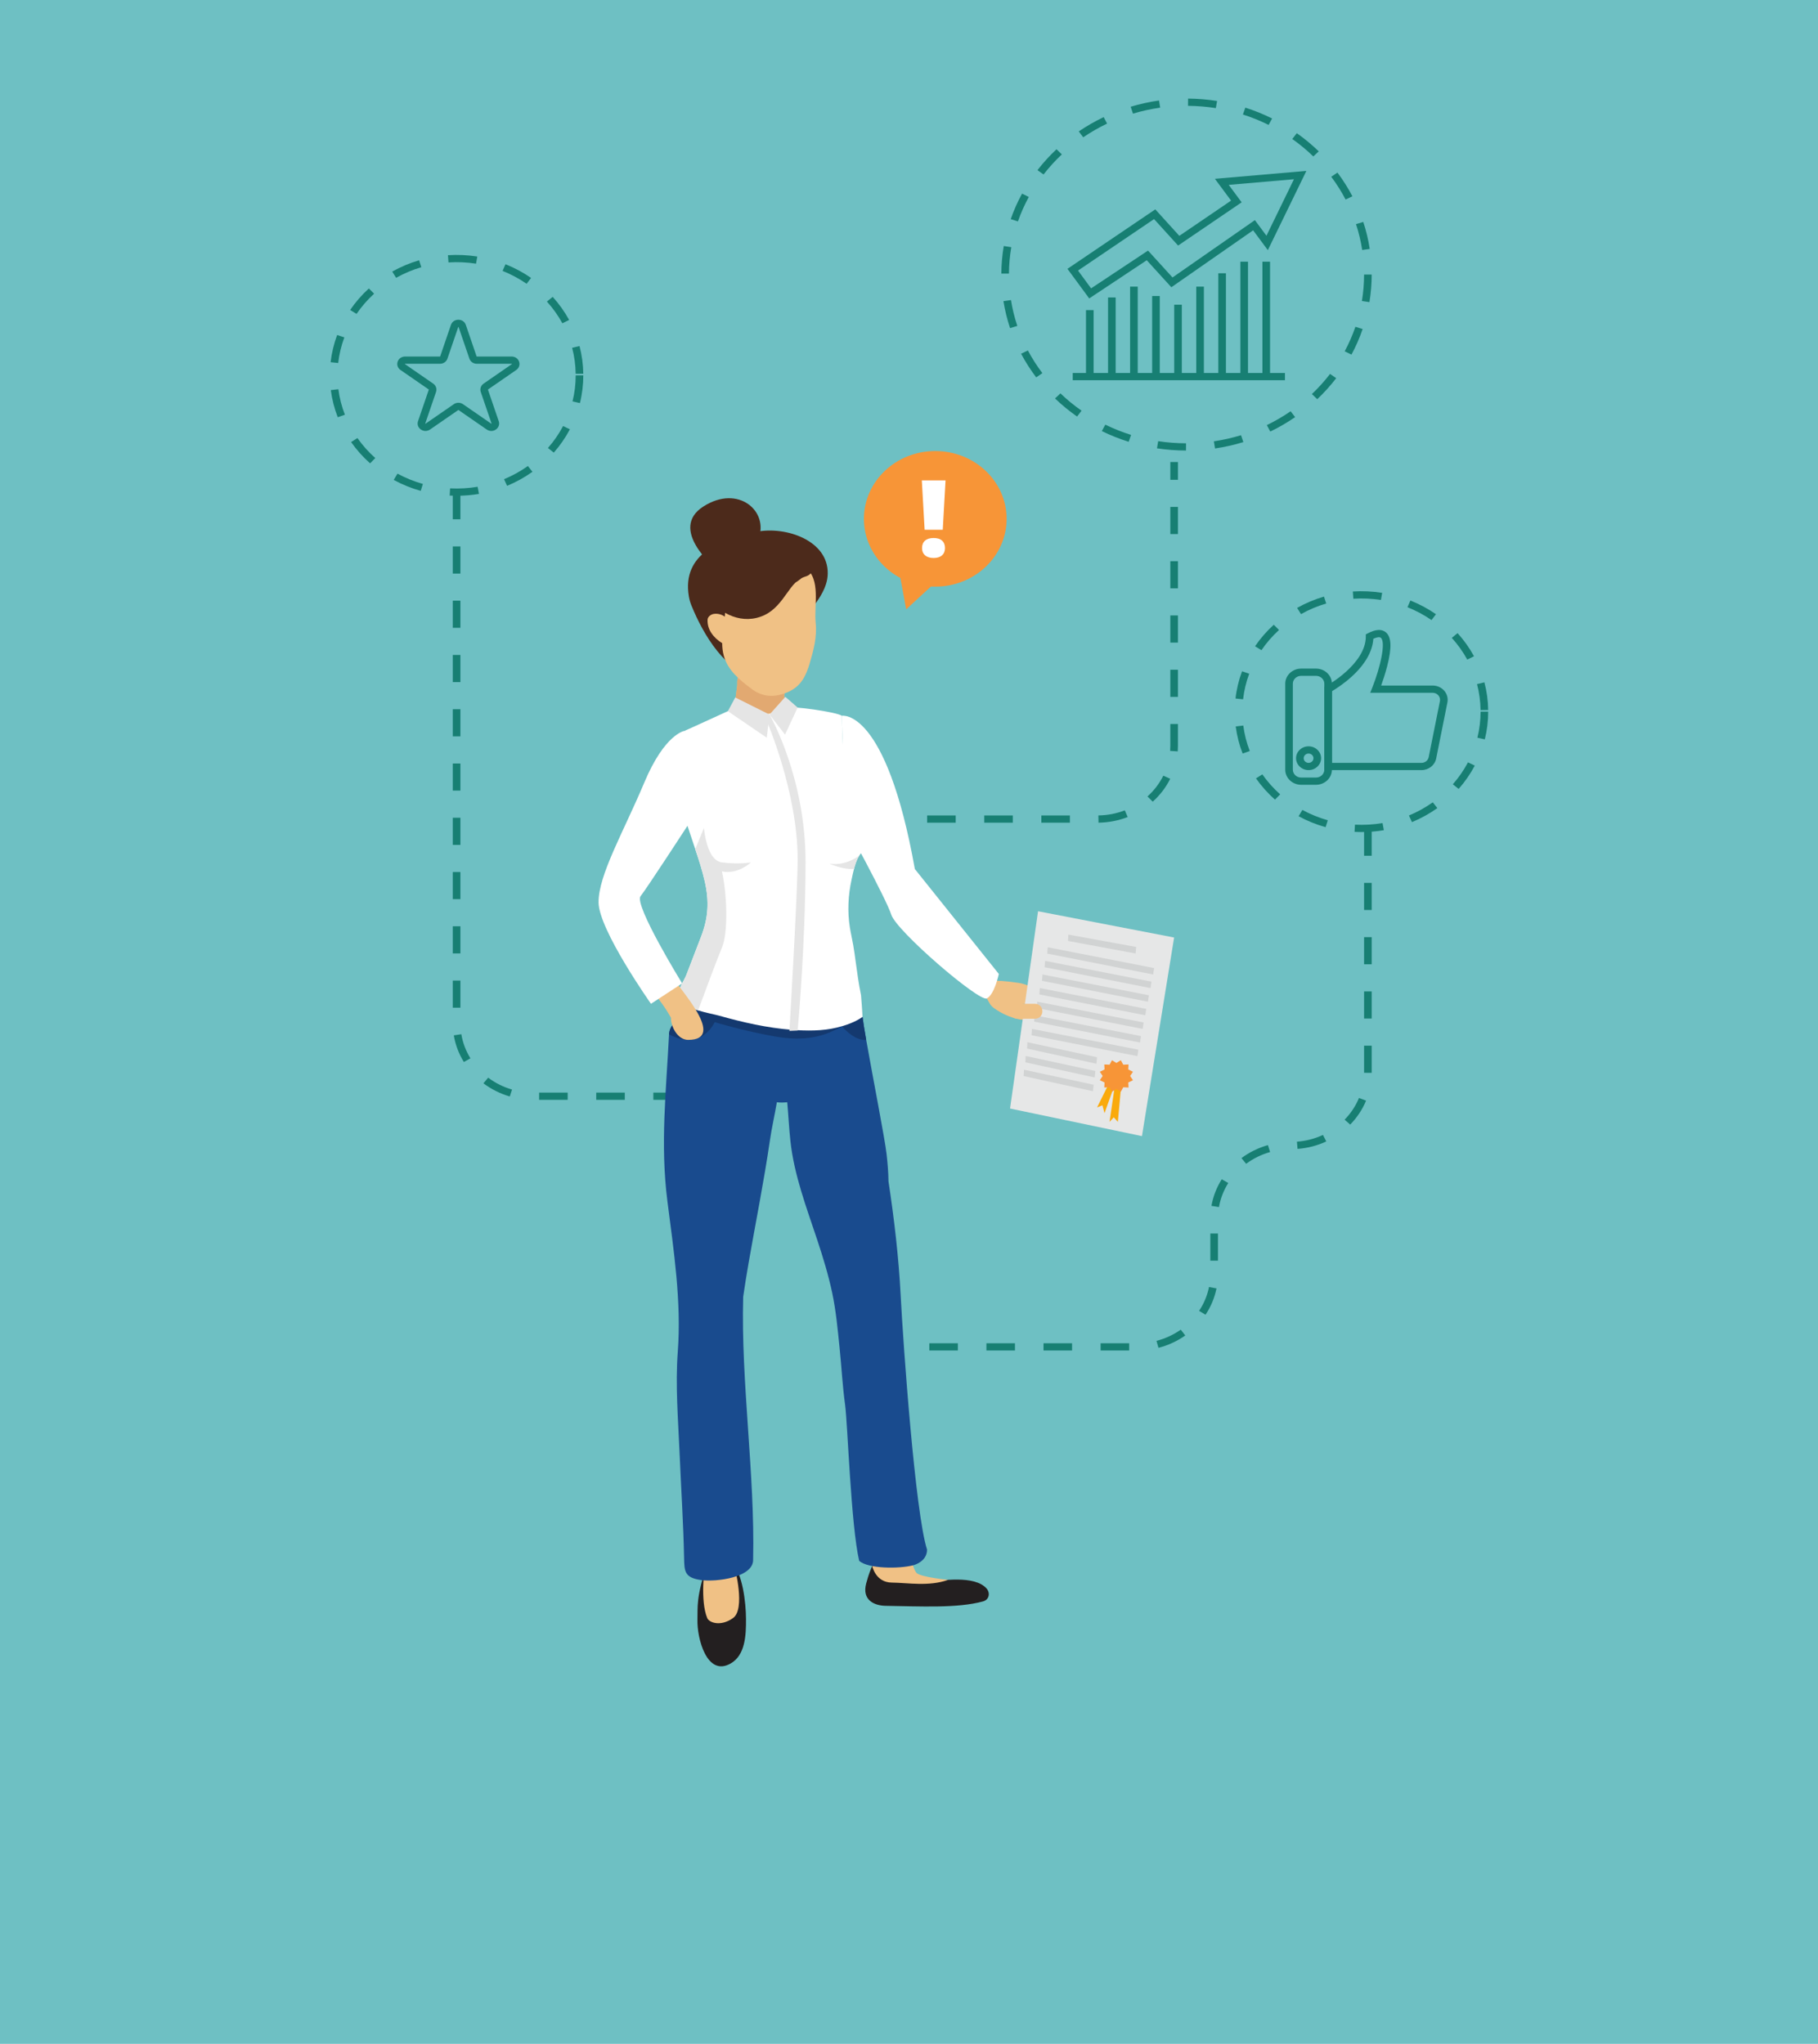 <?xml version="1.0" encoding="utf-8"?>
<!-- Generator: Adobe Illustrator 15.0.0, SVG Export Plug-In . SVG Version: 6.00 Build 0)  -->
<!DOCTYPE svg PUBLIC "-//W3C//DTD SVG 1.1//EN" "http://www.w3.org/Graphics/SVG/1.1/DTD/svg11.dtd">
<svg version="1.1" id="Capa_1" xmlns="http://www.w3.org/2000/svg" xmlns:xlink="http://www.w3.org/1999/xlink" x="0px" y="0px"
	 width="194.166px" height="218.305px" viewBox="0 0 194.166 218.305" enable-background="new 0 0 194.166 218.305"
	 xml:space="preserve">
<rect fill="#6EC0C3" width="194.166" height="218.305"/>
<path fill="#177F73" d="M48.765,52.953c-0.246,0-0.495-0.007-0.739-0.019l0.045-0.771c0.978,0.05,1.979-0.008,2.941-0.172
	l0.143,0.762C50.371,52.885,49.566,52.953,48.765,52.953z M44.936,52.431c-1.004-0.281-1.976-0.675-2.887-1.17l0.404-0.671
	c0.855,0.465,1.768,0.835,2.711,1.1L44.936,52.431z M54.158,51.892l-0.325-0.709c0.901-0.373,1.758-0.847,2.548-1.407l0.486,0.618
	C56.028,50.991,55.117,51.495,54.158,51.892z M39.526,49.49c-0.766-0.681-1.448-1.444-2.028-2.272l0.676-0.429
	c0.547,0.778,1.188,1.497,1.908,2.136L39.526,49.49z M59.145,48.345l-0.624-0.496c0.634-0.719,1.178-1.508,1.619-2.342l0.727,0.346
	C60.397,46.741,59.818,47.579,59.145,48.345z M36.072,44.564c-0.363-0.932-0.612-1.906-0.74-2.896l0.807-0.095
	c0.12,0.932,0.354,1.847,0.697,2.723L36.072,44.564z M61.938,43.052l-0.792-0.178c0.226-0.906,0.339-1.844,0.339-2.783h0.813
	C62.297,41.091,62.177,42.086,61.938,43.052z M61.483,39.928c-0.013-0.94-0.14-1.875-0.378-2.777l0.789-0.188
	c0.253,0.962,0.388,1.956,0.401,2.955L61.483,39.928z M36.119,38.772l-0.809-0.084c0.113-0.992,0.349-1.97,0.699-2.906l0.766,0.258
	C36.447,36.921,36.226,37.84,36.119,38.772z M60.063,34.53c-0.453-0.829-1.009-1.61-1.651-2.319l0.616-0.504
	c0.684,0.755,1.275,1.586,1.757,2.468L60.063,34.53z M38.08,33.528l-0.683-0.42c0.569-0.835,1.241-1.608,1.997-2.297l0.564,0.558
	C39.246,32.016,38.615,32.744,38.08,33.528z M56.244,30.311c-0.797-0.551-1.662-1.015-2.568-1.376l0.314-0.712
	c0.965,0.384,1.883,0.876,2.732,1.463L56.244,30.311z M42.306,29.674l-0.413-0.666c0.902-0.507,1.867-0.913,2.867-1.207L45,28.54
	C44.061,28.816,43.154,29.197,42.306,29.674z M50.842,28.162c-0.963-0.15-1.965-0.195-2.944-0.133l-0.056-0.771
	c1.041-0.066,2.107-0.018,3.133,0.141L50.842,28.162z"/>
<path fill="#177F73" d="M145.408,88.872c-0.246,0-0.495-0.006-0.739-0.018l0.044-0.772c0.979,0.051,1.98-0.007,2.943-0.169
	l0.143,0.76C147.016,88.806,146.211,88.872,145.408,88.872z M141.578,88.351c-1.004-0.281-1.975-0.675-2.885-1.17l0.404-0.672
	c0.854,0.467,1.768,0.836,2.711,1.102L141.578,88.351z M150.801,87.812l-0.324-0.709c0.901-0.373,1.758-0.846,2.547-1.407
	l0.487,0.618C152.671,86.911,151.76,87.415,150.801,87.812z M136.171,85.41c-0.767-0.681-1.449-1.444-2.029-2.271l0.677-0.429
	c0.545,0.777,1.188,1.496,1.906,2.135L136.171,85.41z M155.787,84.265l-0.623-0.496c0.633-0.719,1.178-1.506,1.619-2.342
	l0.727,0.347C157.041,82.662,156.461,83.5,155.787,84.265z M132.716,80.485c-0.363-0.933-0.612-1.907-0.74-2.896l0.808-0.095
	c0.119,0.931,0.354,1.847,0.695,2.722L132.716,80.485z M158.581,78.971l-0.792-0.177c0.225-0.906,0.34-1.844,0.34-2.783h0.813
	C158.941,77.011,158.82,78.007,158.581,78.971z M158.127,75.848c-0.013-0.938-0.141-1.874-0.378-2.778l0.789-0.188
	c0.253,0.962,0.388,1.957,0.402,2.956L158.127,75.848z M132.764,74.692l-0.809-0.084c0.112-0.992,0.348-1.97,0.699-2.906
	l0.766,0.259C133.09,72.841,132.869,73.76,132.764,74.692z M156.706,70.45c-0.454-0.829-1.009-1.609-1.651-2.319l0.617-0.505
	c0.684,0.756,1.273,1.586,1.756,2.469L156.706,70.45z M134.724,69.448l-0.683-0.42c0.568-0.835,1.24-1.607,1.998-2.298l0.563,0.557
	C135.891,67.937,135.258,68.663,134.724,69.448z M152.887,66.231c-0.797-0.551-1.66-1.015-2.567-1.376l0.313-0.712
	c0.966,0.383,1.885,0.875,2.732,1.463L152.887,66.231z M138.949,65.594l-0.414-0.665c0.904-0.508,1.868-0.913,2.867-1.207
	l0.241,0.738C140.704,64.735,139.797,65.117,138.949,65.594z M147.486,64.082c-0.965-0.15-1.966-0.195-2.945-0.132l-0.055-0.772
	c1.041-0.065,2.106-0.019,3.131,0.142L147.486,64.082z"/>
<path fill="#177F73" d="M126.666,48.122c-1.037-0.002-2.08-0.082-3.098-0.236l0.129-0.764c0.976,0.148,1.976,0.225,2.973,0.227
	L126.666,48.122z M129.768,47.901l-0.125-0.764c0.98-0.145,1.957-0.363,2.9-0.652l0.25,0.736
	C131.809,47.521,130.791,47.751,129.768,47.901z M120.547,47.188c-0.983-0.308-1.949-0.691-2.869-1.143l0.371-0.688
	c0.884,0.432,1.809,0.801,2.752,1.096L120.547,47.188z M135.668,46.095l-0.369-0.689c0.883-0.427,1.74-0.924,2.543-1.479
	l0.479,0.626C137.48,45.132,136.59,45.649,135.668,46.095z M115.032,44.489c-0.833-0.581-1.626-1.23-2.354-1.93l0.578-0.544
	c0.698,0.671,1.457,1.293,2.258,1.851L115.032,44.489z M140.686,42.638l-0.574-0.548c0.703-0.666,1.356-1.39,1.941-2.152
	l0.656,0.456C142.1,41.188,141.418,41.942,140.686,42.638z M110.668,40.306c-0.605-0.799-1.148-1.648-1.614-2.524l0.727-0.349
	c0.446,0.841,0.967,1.655,1.548,2.422L110.668,40.306z M144.34,37.876l-0.725-0.352c0.453-0.842,0.838-1.721,1.145-2.619l0.773,0.24
	C145.213,36.08,144.813,36.999,144.34,37.876z M107.878,35.046c-0.315-0.938-0.552-1.906-0.708-2.879l0.804-0.115
	c0.149,0.933,0.377,1.861,0.679,2.759L107.878,35.046z M146.258,32.272l-0.803-0.121c0.152-0.928,0.231-1.879,0.231-2.825h0.813
	C146.5,30.313,146.418,31.304,146.258,32.272z M107.758,29.225l-0.813-0.004c0.006-0.987,0.094-1.978,0.26-2.943l0.802,0.124
	C107.848,27.327,107.764,28.279,107.758,29.225z M145.486,26.701c-0.144-0.934-0.365-1.864-0.662-2.763l0.776-0.231
	c0.31,0.938,0.542,1.908,0.69,2.883L145.486,26.701z M108.718,23.65l-0.771-0.243c0.325-0.934,0.732-1.85,1.21-2.725l0.721,0.356
	C109.42,21.876,109.029,22.754,108.718,23.65z M143.712,21.311c-0.44-0.844-0.957-1.661-1.532-2.43l0.662-0.448
	c0.6,0.802,1.138,1.654,1.599,2.533L143.712,21.311z M111.455,18.633l-0.654-0.459c0.615-0.791,1.299-1.542,2.037-2.233l0.57,0.549
	C112.701,17.154,112.044,17.875,111.455,18.633z M140.265,16.708c-0.694-0.673-1.452-1.3-2.248-1.862l0.485-0.621
	c0.83,0.586,1.619,1.239,2.344,1.942L140.265,16.708z M115.689,14.665l-0.475-0.629c0.842-0.572,1.738-1.086,2.662-1.525l0.363,0.69
	C117.355,13.624,116.496,14.116,115.689,14.665z M135.49,13.341c-0.881-0.438-1.805-0.812-2.745-1.111l0.259-0.732
	c0.98,0.312,1.943,0.701,2.862,1.158L135.49,13.341z M121.004,12.137l-0.246-0.737c0.986-0.296,2.006-0.52,3.029-0.665l0.121,0.765
	C122.926,11.639,121.949,11.853,121.004,12.137z M129.854,11.547c-0.976-0.154-1.975-0.235-2.971-0.244l0.006-0.773
	c1.038,0.009,2.08,0.095,3.098,0.255L129.854,11.547z"/>
<path fill="#177F73" d="M77.021,117.474h-1.145v-0.772h1.145V117.474z M72.827,117.474h-3.05v-0.772h3.05V117.474z M66.729,117.474
	H63.68v-0.772h3.049V117.474z M60.63,117.474h-3.05v-0.772h3.05V117.474z M54.448,117.116c-1.024-0.299-1.973-0.771-2.817-1.406
	l0.506-0.605c0.764,0.575,1.622,1.002,2.549,1.273L54.448,117.116z M49.542,113.432c-0.545-0.881-0.907-1.839-1.075-2.846
	l0.803-0.122c0.152,0.91,0.48,1.777,0.973,2.575L49.542,113.432z M49.172,107.631h-0.814v-2.897h0.814V107.631z M49.172,101.835
	h-0.814v-2.898h0.814V101.835z M49.172,96.039h-0.814v-2.898h0.814V96.039z M49.172,90.243h-0.814v-2.898h0.814V90.243z
	 M49.172,84.446h-0.814v-2.898h0.814V84.446z M49.172,78.649h-0.814v-2.897h0.814V78.649z M49.172,72.854h-0.814v-2.898h0.814
	V72.854z M49.172,67.058h-0.814v-2.898h0.814V67.058z M49.172,61.261h-0.814v-2.898h0.814V61.261z M49.172,55.464h-0.814v-2.897
	h0.814V55.464z"/>
<path fill="#177F73" d="M114.268,87.87h-3.05v-0.772h3.05V87.87z M108.168,87.87h-3.049v-0.772h3.049V87.87z M102.07,87.87h-3.05
	v-0.772h3.05V87.87z M95.971,87.87h-3.049v-0.772h3.049V87.87z M89.873,87.87h-3.05v-0.772h3.05V87.87z M117.322,87.87l-0.013-0.773
	c0.978-0.014,1.927-0.197,2.824-0.545l0.307,0.716C119.449,87.651,118.4,87.854,117.322,87.87z M123.113,85.628l-0.559-0.561
	c0.707-0.637,1.277-1.384,1.691-2.218l0.736,0.331C124.523,84.103,123.895,84.925,123.113,85.628z M125.785,80.256l-0.812-0.054
	c0.013-0.172,0.019-0.348,0.019-0.521v-2.351h0.813v2.351C125.806,79.872,125.799,80.065,125.785,80.256z M125.806,74.433h-0.813
	v-2.898h0.813V74.433z M125.806,68.636h-0.813v-2.897h0.813V68.636z M125.806,62.841h-0.813v-2.898h0.813V62.841z M125.806,57.044
	h-0.813v-2.898h0.813V57.044z M125.806,51.247h-0.813v-1.896h0.813V51.247z"/>
<path fill="#177F73" d="M120.598,144.248h-3.049v-0.772h3.049V144.248z M114.499,144.248h-3.05v-0.772h3.05V144.248z M108.4,144.248
	h-3.049v-0.772h3.049V144.248z M102.302,144.248h-3.05v-0.772h3.05V144.248z M96.203,144.248h-3.049v-0.772h3.049V144.248z
	 M123.728,143.962l-0.213-0.744c0.937-0.242,1.808-0.645,2.591-1.196l0.484,0.62C125.726,143.251,124.762,143.695,123.728,143.962z
	 M128.754,140.427l-0.688-0.414c0.52-0.782,0.876-1.637,1.06-2.545l0.799,0.146C129.722,138.614,129.328,139.563,128.754,140.427z
	 M130.08,134.653h-0.813v-2.898h0.813V134.653z M130.187,128.927l-0.802-0.129c0.177-1.006,0.547-1.961,1.099-2.838l0.697,0.396
	C130.682,127.151,130.348,128.016,130.187,128.927z M133.09,124.306l-0.5-0.609c0.849-0.631,1.801-1.097,2.827-1.387l0.232,0.74
	C134.721,123.313,133.859,123.735,133.09,124.306z M138.58,122.714l-0.064-0.769c0.971-0.075,1.906-0.316,2.778-0.722l0.356,0.695
	C140.686,122.366,139.652,122.634,138.58,122.714z M144.205,120.118l-0.598-0.526c0.664-0.68,1.18-1.459,1.536-2.317l0.757,0.284
	C145.507,118.506,144.937,119.366,144.205,120.118z M146.5,114.59l-0.813-0.005v-2.895h0.813V114.59z M146.5,108.791h-0.813v-2.897
	h0.813V108.791z M146.5,102.996h-0.813v-2.898h0.813V102.996z M146.5,97.199h-0.813v-2.898h0.813V97.199z M146.5,91.402h-0.813
	v-2.897h0.813V91.402z"/>
<g>
	<g>
		<polygon fill="#F79537" points="96.781,65.085 101.176,61.034 95.828,59.924 		"/>
		<ellipse fill="#F79537" cx="99.888" cy="55.417" rx="7.621" ry="7.242"/>
		<g>
			<path fill="#FFFFFF" d="M100.688,56.585h-1.936l-0.299-5.271h2.533L100.688,56.585z M98.477,58.534
				c0-0.338,0.105-0.6,0.316-0.787s0.518-0.282,0.92-0.282c0.398,0,0.701,0.095,0.906,0.282s0.308,0.449,0.308,0.787
				c0,0.334-0.106,0.596-0.319,0.783s-0.511,0.283-0.895,0.283c-0.387,0-0.689-0.096-0.908-0.283S98.477,58.868,98.477,58.534z"/>
		</g>
	</g>
	<g>
		<path fill="#231F20" d="M75.529,167.07c0.139-0.409-0.121,1.114,0.208,1.104c0.62-0.019,1.278,0.018,1.894,0.198
			c0.176-0.518,0.004-1.98,0.458-1.556c1.238,1.162,1.574,4.387,1.585,6.09c0.012,1.79-0.085,3.887-1.643,4.773
			c-2.537,1.445-3.598-2.693-3.543-4.688C74.525,171.667,74.33,170.584,75.529,167.07z"/>
		<path fill="#F0C185" d="M78.473,167.436c0,0,1.17,4.431-0.184,5.389c-1.355,0.961-2.557,0.478-2.756,0
			c-0.768-1.84-0.279-5.389-0.279-5.389H78.473z"/>
		<path fill="#231F20" d="M105.37,169.673c-1.257-1.448-4.862-0.892-6.503-0.64c-0.631,0.096-1.261,0.099-1.896,0.022
			c-0.26-0.029-1.586-0.173-1.598-0.531c-0.013-0.457-0.346-0.718-0.715-0.779c0.074-0.313-0.01-0.667-0.343-0.903
			c-0.024-0.02-0.05-0.036-0.075-0.056c-0.261-0.185,0.141-0.841-0.126-0.732c-0.842,0.346-1.425,2.404-1.602,3.064
			c-0.483,1.806,0.884,2.385,2.089,2.401c3.722,0.055,7.652,0.277,10.386-0.471C105.657,170.865,105.777,170.142,105.37,169.673z"/>
		<path fill="#F0C185" d="M101.262,168.746c0,0-2.896-0.286-3.363-0.731c-0.467-0.443-1.167-3.638-1.167-3.638l-3.577,2.893
			c0,0,0.35,1.747,2.083,1.766C96.971,169.056,99.209,169.477,101.262,168.746z"/>
		<path fill="#4C2A1B" d="M88.207,62.421c0.119-0.369,0.189-0.749,0.196-1.141c0.069-3.546-4.437-5.083-7.569-4.486
			c-3.791,0.722-8.032,2.318-7.264,6.896c0.059,0.352,0.152,0.676,0.275,0.979c1.287,3.181,3.705,7.181,7.035,7.76
			c2.3,0.4,2.79-2.569,3.379-3.976C85.094,66.466,87.5,64.623,88.207,62.421z"/>
		<path fill="#194B8E" d="M82.643,117.669c0.109,0.027,0.221,0.047,0.331,0.063c0.362,0.049,0.733,0.033,1.104,0
			c0.128,1.395,0.192,2.795,0.341,4.152c0.396,3.639,1.723,7.111,2.874,10.58c0.611,1.846,1.177,3.701,1.582,5.599
			c0.413,1.933,0.591,3.921,0.792,5.879c0.207,2.03,0.313,4.077,0.59,6.101c0.273,2.012,0.625,12.896,1.504,16.667
			c0.941,0.862,4.27,0.868,5.769,0.478c0.05-0.013,1.48-0.369,1.48-1.673c-1.264-3.93-2.548-21.933-2.817-27.146
			c-0.211-4.09-0.69-8.145-1.301-12.188c-0.012-0.98-0.097-1.965-0.205-2.92c-0.178-1.598-1.491-8.311-2.175-12.191v-0.001
			c-0.196-1.113-0.34-1.995-0.39-2.454c-1.899-3.856-0.893,0.213-2.922-3.575c0.026,0.35,0.041,0.702,0.044,1.054
			c0.008,0.969-1.075,1.461-1.876,1.145c-0.08,0.438-0.205,0.867-0.405,1.29c-0.306,0.638-1.423,0.837-1.977,0.372
			c0.01,0.24,0.018,0.482,0.024,0.722c0.002,0.023,0.002,0.048,0.003,0.071c-0.277,0.055-0.532,0.229-0.702,0.552
			c-0.119,0.228-0.271,0.427-0.434,0.62c-0.176,0.208-0.361,0.41-0.529,0.633c-0.324,0.427-0.523,0.922-0.693,1.42
			c-0.159,0.464-0.272,0.928-0.545,1.348c-0.262,0.406-0.593,0.75-0.762,1.204C80.979,116.46,81.595,117.401,82.643,117.669z"/>
		<path fill="#194B8E" d="M71.281,128.303c0.676,5.302,1.508,10.714,1.108,16.067c-0.269,3.591,0.038,7.259,0.192,10.847
			c0.16,3.725,0.402,7.451,0.481,11.178c0.03,1.432,0.034,2.123,1.828,2.374c1.537,0.218,5.635-0.255,5.546-2.219
			c0.205-9.045-1.313-18.966-1.062-28.035c0.176-1.228,0.374-2.453,0.589-3.678c0.753-4.336,1.629-8.656,2.261-13.007
			c0.188-1.3,0.509-2.712,0.748-4.099c0.039-0.227,0.075-0.451,0.109-0.676c0.028-0.185,0.056-0.372,0.081-0.561
			c0.491-0.096,0.925-0.45,0.938-1.064c0.017-0.754,0.484-1.394,0.877-2.02c0.457-0.733,0.9-1.5,1.034-2.35
			c0.009-0.055,0.015-0.11,0.019-0.168c0.023-0.429-0.109-0.92-0.566-1.11c-0.15-0.063-0.303-0.116-0.455-0.162
			c-0.819-0.246-1.655-0.257-2.53-0.274c-1.134-0.021-2.205-0.375-3.274-0.711c-0.85-0.268-1.616-0.607-2.426-0.959
			c-0.806-0.346-1.646-0.66-2.547-0.57c-0.875,0.088-1.824,0.636-2.095,1.475c-0.069,0.217-0.089,0.438-0.065,0.652
			c-0.363,0.31-0.594,0.76-0.618,1.252C71.147,116.581,70.503,122.217,71.281,128.303z"/>
		<path fill="#14396F" d="M71.454,110.485c3.508,1.844,4.876-1.311,4.876-1.311s3.031,0.931,6.422,1.53
			c0.393,0.067,0.767,0.123,1.125,0.159c0.793,0.08,1.506,0.087,2.154,0.029c1.588-0.136,2.799-0.635,3.883-1.279
			c1.516,1.707,2.597,1.455,2.597,1.455v-0.001c-0.196-1.113-0.34-1.995-0.39-2.454c-1.899-3.856-0.893,0.213-2.922-3.575
			c0.026,0.35,0.041,0.702,0.044,1.054c0.008,0.969-1.075,1.461-1.876,1.145c-0.08,0.438-0.205,0.867-0.405,1.29
			c-0.306,0.638-1.423,0.837-1.977,0.372c0.01,0.24,0.018,0.482,0.024,0.722c-0.819-0.246-1.655-0.257-2.53-0.274
			c-1.134-0.021-2.205-0.375-3.274-0.711c-0.85-0.268-1.616-0.607-2.426-0.959c-0.806-0.346-1.646-0.66-2.547-0.57
			c-0.875,0.088-1.824,0.636-2.095,1.475c-0.069,0.217-0.089,0.438-0.065,0.652C71.709,109.543,71.479,109.993,71.454,110.485z"/>
		<path fill="#F0C185" d="M105.098,105.719c0.059-0.172,0.168-0.345,0.311-0.495c-0.027-0.012-0.055-0.02-0.08-0.033
			c-0.374-0.173-0.066-0.711,0.306-0.538c0.14,0.065,0.298,0.094,0.46,0.107c0.04,0.003,0.08-0.001,0.12-0.009
			c0.056-0.01,0.111-0.018,0.167-0.018c0.041-0.002,0.076,0.006,0.109,0.016c0.041,0.014,0.086,0.018,0.128,0.018
			c0.126-0.001,0.249-0.001,0.363,0.008c0.595,0.045,1.198,0.114,1.786,0.205c0.223,0.033,0.422,0.079,0.604,0.141
			c0.125,0.033,0.25,0.074,0.375,0.124c0.027,0.012,0.057,0.019,0.086,0.024c0.617,0.105,1.294,0.135,1.852,0.308
			c0.02,0.006,0.039,0.011,0.06,0.013c0.624,0.08,1.177,0.36,1.794,0.523c0.375,0.101,0.308,0.662-0.094,0.653
			c-0.017,0-0.033-0.001-0.051-0.001c0.219,0.09,0.422,0.199,0.579,0.355c0.219,0.219,0.052,0.55-0.247,0.57
			c-0.176,0.01-0.344,0-0.51-0.026c-0.119-0.018-0.239,0.015-0.335,0.085c-0.054,0.04-0.123,0.065-0.208,0.07
			c-0.646,0.037-1.236-0.143-1.855-0.291c-0.37-0.09-0.797-0.233-1.205-0.309c-0.049-0.01-0.098-0.009-0.146-0.001
			c-0.14,0.022-0.279,0.04-0.42,0.054h0.001c0.151,0.147,0.133,0.439,0.308,0.563c0.25,0.177,0.797,0.279,1.078,0.406
			c0.277,0.128,0.191,0.537-0.084,0.609c-0.971,0.252-2.037-0.043-2.918-0.439c-0.449-0.203-0.881-0.449-1.277-0.738
			c-0.433-0.315-0.49-0.602-0.76-1.028C105.199,106.338,104.965,106.107,105.098,105.719z"/>
		<path fill="#F0C185" d="M83.541,76.878c-1.064,0.949-3.398,1.334-4.395-0.023c-0.469,0.02-0.955-0.443-0.79-1.17
			c0.018-0.074,0.032-0.147,0.05-0.219c0.004-0.121,0.027-0.248,0.076-0.376c0.078-0.44,0.133-0.886,0.186-1.333
			c0.022-0.179,0.044-0.359,0.068-0.538c0.002-0.118,0.004-0.234,0-0.353c-0.004-0.264,0.057-0.47,0.158-0.619
			c0.008-0.035,0.016-0.072,0.023-0.108c0.02-0.095,0.042-0.188,0.065-0.28c0.257-0.994,1.284-0.8,1.476,0.004
			c0.181,0.098,0.338,0.28,0.423,0.566c0.015,0.046,0.028,0.097,0.039,0.146c0.054,0.215,0.081,0.44,0.09,0.668
			c0.003,0.002,0.005,0.002,0.008,0.003c0.007,0.003,0.015,0.007,0.022,0.01c0.273-0.184,0.634-0.168,0.877,0.098
			c0.112-0.047,0.231-0.061,0.35-0.043c0.021-0.048,0.047-0.091,0.076-0.131c0.021-0.105,0.054-0.195,0.094-0.274
			c0.326-0.649,1.193-0.411,1.373,0.3c0.041,0.148,0.048,0.32,0.013,0.508c-0.039,0.215-0.063,0.43-0.075,0.649
			c0.014,0.173,0.027,0.345,0.041,0.519v0.001c0.025,0.312,0.05,0.622,0.059,0.935C83.922,76.183,83.85,76.603,83.541,76.878z"/>
		<path fill="#E2A971" d="M83.823,73.712c-0.039,0.215-0.063,0.43-0.075,0.649c0.014,0.173,0.027,0.345,0.041,0.519v0.001
			c0,0-1.734,3.138-5.307,0.209c0.022-0.18,0.229-1.692,0.254-1.871c0.002-0.118,0.004-0.234,0-0.353
			c-0.004-0.264,0.057-0.47,0.158-0.619c0.008-0.035,0.016-0.072,0.023-0.108l2.003,0.436l1.517,0.33l1.373,0.3
			C83.852,73.353,83.858,73.524,83.823,73.712z"/>
		<path fill="#F0C185" d="M86.01,60.616c-0.271-0.201-0.609-0.362-1.023-0.477c-0.799-0.217-1.945,0.252-2.757,0.213
			c-1.388-0.067-3.368-0.361-4.327,0.814c-0.892,1.093-0.462,2.547-0.453,3.873c0.002,0.276-0.016,0.552-0.04,0.826
			c-0.015-0.011-0.03-0.022-0.044-0.031c-0.338-0.221-0.719-0.32-1.127-0.262c-0.306,0.043-0.654,0.295-0.669,0.617
			c-0.05,1.063,0.634,1.926,1.536,2.494c0.008,0.006,0.017,0.01,0.024,0.014c0.003,0.446,0.048,0.896,0.175,1.35
			c0.438,1.576,1.688,2.576,2.984,3.545c1.195,0.894,2.457,0.922,3.834,0.339c1.392-0.591,1.949-1.708,2.342-3.042
			c0.428-1.447,0.809-2.866,0.65-4.378C86.921,64.657,87.706,61.873,86.01,60.616z"/>
		<path fill="#FFFFFF" d="M74.871,100.057c0.791-2.054,0.885-3.781,0.392-5.946c-0.263-1.154-0.628-2.281-1.008-3.403
			c0.44-1.034,0.747-2.11,0.868-3.224c0.002-0.004,0.002-0.01,0.002-0.014c0.042-0.386,0.062-0.777,0.055-1.172
			c-0.019-1.192-0.252-2.41-0.455-3.582c-0.26-1.499-0.674-3.332-1.629-4.646c0.389-0.158,4.873-2.227,5.261-2.385
			c0,0,4.054,1.373,5.497-0.102c0.656-0.225,5.548,0.475,6.061,0.87c0.057,1.976-0.061,3.96,0.744,5.838
			c0.973,2.265,3.059,4.956,2.168,7.522c-0.225,0.651-0.723,1.044-1.066,1.594c-0.014,0.021-0.028,0.043-0.041,0.065
			c-0.003,0.005-0.006,0.01-0.008,0.013c-0.227,0.389-0.383,0.857-0.503,1.33c-0.1,0.383-0.179,0.769-0.255,1.116
			c-0.367,1.673-0.459,3.411-0.191,5.103c0.1,0.645,0.257,1.281,0.366,1.926c0.051,0.298,0.095,0.596,0.141,0.895
			c0.007,0.061,0.029,0.203,0.032,0.235c0.025,0.17,0.047,0.341,0.07,0.513c0.17,1.236,0.334,2.473,0.588,3.697
			c0.064,0.77,0.121,1.541,0.161,2.314c-0.808,0.591-1.962,0.956-2.753,1.145c-1.567,0.373-3.209,0.359-4.809,0.234
			c-2.618-0.202-5.223-0.795-7.736-1.504c-0.487-0.137-1.4-0.299-2.264-0.568c-1.11-0.343-2.141-0.86-2.097-1.713
			c0.038-0.729,0.603-1.452,0.86-2.123C73.839,102.741,74.356,101.399,74.871,100.057z"/>
		<path fill="#E5E5E5" d="M77.102,93.073c0.561,2.473,0.678,6.555,0,8.152c-0.509,1.205-1.894,4.936-2.543,6.695
			c-1.11-0.343-2.141-0.86-2.097-1.713c0.038-0.729,0.603-1.452,0.86-2.123c0.517-1.344,1.034-2.686,1.549-4.028
			c0.791-2.054,0.885-3.781,0.392-5.946c-0.263-1.154-0.628-2.281-1.008-3.403c0.44-1.034,0.747-2.11,0.868-3.224
			c-0.021,0.365,0.162,4.398,1.979,4.631c1.848,0.236,3.098,0,3.098,0S78.807,93.44,77.102,93.073z"/>
		<path fill="#F0C185" d="M69.529,105.686c0.716-0.618,1.378-1.277,2.023-1.966c0.13,0.268,0.264,0.533,0.4,0.799
			c0.541,1.037,5.742,6.551,1.542,6.551c-1.161,0-1.864-1.496-1.829-2.352C71.113,107.694,70.311,106.626,69.529,105.686z"/>
		<path fill="#4C2A1B" d="M75.932,62.292c0.117-0.065,0.235-0.105,0.354-0.127c0.075-0.279,0.27-0.537,0.523-0.701
			c2.26-1.46,4.775-1.969,7.375-2.607c0.646-0.159,1.12,0.195,1.306,0.654c1.35-0.345,1.913,1.668,0.552,2.064
			c-0.148,0.043-0.285,0.1-0.414,0.166c-0.216,0.176-0.439,0.338-0.673,0.488c-0.334,0.324-0.608,0.714-0.882,1.097
			c-0.651,0.917-1.346,1.862-2.419,2.37c-2.321,1.094-4.733-0.09-6.124-1.947C75.18,63.28,75.441,62.563,75.932,62.292z"/>
		<path fill="#FFFFFF" d="M73.096,78.069c0,0-2.1,0.308-4.289,5.527c-2.191,5.221-4.907,9.868-4.879,12.798
			c0.027,2.929,5.597,10.821,5.597,10.821l3.329-2.177c0,0-5.166-8.388-4.441-9.315c0.726-0.928,5.01-7.518,5.01-7.518l0.833,2.501
			l1.312-3.224C75.566,87.483,75.515,80.114,73.096,78.069z"/>
		<path fill="#FFFFFF" d="M89.914,76.453c0,0,4.705-0.915,7.793,16.368c8.969,11.208,8.969,11.208,8.969,11.208
			s-0.467,2.216-1.283,2.615c-0.817,0.399-9.643-7.19-10.201-8.941c-0.561-1.751-5.032-9.896-5.032-9.896L89.914,76.453z"/>
		<polygon fill="#E5E5E5" points="83.875,74.428 82.186,76.323 78.526,74.495 77.738,75.964 81.893,78.795 82.186,76.323 
			83.846,78.466 85.189,75.572 		"/>
		<path fill="#E5E5E5" d="M82.186,76.323c0,0,3.865,6.652,3.848,15.791s-0.844,17.958-0.844,17.958l-0.879,0.038
			c0,0,0.879-14.755,0.879-18.342c0-7.156-3.297-14.758-3.297-14.758L82.186,76.323z"/>
		<path fill="#E5E5E5" d="M91.76,91.407c-0.014,0.021-0.028,0.043-0.041,0.065c-0.003,0.005-0.006,0.01-0.008,0.013
			c-0.227,0.389-0.383,0.857-0.503,1.33c-0.682,0.039-1.549-0.109-2.649-0.572C89.832,92.437,90.925,91.989,91.76,91.407z"/>
		<g>
			<polygon fill="#E6E7E7" points="121.963,121.349 125.398,100.136 110.865,97.331 107.875,118.402 			"/>
			<polygon fill="#D1D3D3" points="121.352,101.146 114.102,99.825 114.067,100.505 121.284,101.841 			"/>
			<polygon fill="#D1D3D3" points="123.262,103.398 111.901,101.179 111.847,101.855 123.158,104.087 			"/>
			<polygon fill="#D1D3D3" points="122.982,104.851 111.621,102.633 111.566,103.31 122.877,105.538 			"/>
			<polygon fill="#D1D3D3" points="122.703,106.305 111.341,104.087 111.287,104.763 122.598,106.992 			"/>
			<polygon fill="#D1D3D3" points="122.422,107.758 111.06,105.538 111.006,106.216 122.316,108.444 			"/>
			<polygon fill="#D1D3D3" points="122.143,109.212 110.78,106.992 110.727,107.669 122.037,109.899 			"/>
			<polygon fill="#D1D3D3" points="121.861,110.664 110.5,108.444 110.446,109.122 121.757,111.353 			"/>
			<polygon fill="#D1D3D3" points="121.582,112.117 110.22,109.899 110.166,110.575 121.477,112.806 			"/>
			<polygon fill="#D1D3D3" points="117.168,112.924 109.729,111.319 109.693,111.999 117.1,113.617 			"/>
			<polygon fill="#D1D3D3" points="116.985,114.393 109.544,112.788 109.51,113.468 116.916,115.085 			"/>
			<polygon fill="#D1D3D3" points="116.801,115.86 109.361,114.256 109.325,114.935 116.732,116.555 			"/>
			<polygon fill="#FAAA0C" points="118.598,115.405 117.168,118.285 117.742,118.054 117.965,118.897 119.107,115.698 
				118.5,119.829 118.955,119.339 119.388,119.829 119.795,115.405 			"/>
			<polygon fill="#F79537" points="119.234,113.534 118.761,113.245 118.504,113.721 117.94,113.696 117.967,114.23 
				117.467,114.476 117.77,114.927 117.467,115.378 117.967,115.622 117.94,116.157 118.504,116.132 118.761,116.606 
				119.234,116.318 119.708,116.606 119.967,116.132 120.529,116.157 120.502,115.622 121.003,115.378 120.699,114.927 
				121.003,114.476 120.502,114.23 120.529,113.696 119.967,113.721 119.708,113.245 			"/>
		</g>
		<path fill="#F0C185" d="M110.517,107.216h-1.82c-1.082,0-1.083,1.598,0,1.598h1.82C111.599,108.813,111.6,107.216,110.517,107.216
			z"/>
		<path fill="#4C2A1B" d="M76.33,60.622c0,0-4.949-4.127-1.209-6.523s7.037,0.533,5.879,3.462S76.33,60.622,76.33,60.622z"/>
	</g>
</g>
<path fill="#177F73" d="M52.473,46.03c-0.171,0-0.342-0.052-0.491-0.154l-3.013-2.081c-0.008-0.004-0.018-0.004-0.025,0
	l-3.012,2.081c-0.299,0.205-0.686,0.205-0.983,0c-0.298-0.206-0.418-0.555-0.304-0.889l1.15-3.365c0.004-0.008,0-0.018-0.008-0.023
	l-3.012-2.08c-0.299-0.206-0.418-0.556-0.305-0.889c0.114-0.334,0.427-0.549,0.795-0.549h3.724c0.01,0,0.019-0.006,0.022-0.015
	l1.148-3.364c0.115-0.335,0.428-0.55,0.795-0.55c0.369,0,0.682,0.215,0.797,0.55l1.149,3.364c0.003,0.009,0.013,0.015,0.021,0.015
	h3.724c0.368,0,0.68,0.215,0.794,0.549c0.114,0.333-0.005,0.683-0.304,0.889l-3.012,2.08c-0.008,0.006-0.012,0.016-0.008,0.023
	l1.15,3.365c0.114,0.334-0.006,0.682-0.304,0.889C52.814,45.979,52.644,46.03,52.473,46.03z M43.266,38.854
	c-0.012,0-0.016,0-0.021,0.016c-0.005,0.015-0.001,0.019,0.009,0.024l3.012,2.08c0.294,0.201,0.416,0.561,0.304,0.889l-1.15,3.363
	c-0.004,0.012-0.005,0.016,0.008,0.024c0.014,0.01,0.018,0.007,0.027,0l3.012-2.079c0.293-0.203,0.689-0.203,0.982,0l3.012,2.079
	c0.009,0.007,0.014,0.01,0.027,0c0.013-0.009,0.012-0.013,0.008-0.024l-1.15-3.363c-0.111-0.328,0.01-0.688,0.305-0.889l3.011-2.08
	c0.009-0.006,0.013-0.01,0.009-0.024c-0.006-0.016-0.01-0.016-0.021-0.016h-3.724c-0.362,0-0.683-0.22-0.794-0.549l-1.15-3.364
	c-0.005-0.011-0.006-0.016-0.023-0.016c-0.016,0-0.018,0.005-0.021,0.016l-1.15,3.364c-0.111,0.329-0.431,0.549-0.794,0.549H43.266z
	"/>
<g>
	<path fill="#177F73" d="M140.551,83.823h-1.586c-0.937,0-1.699-0.725-1.699-1.616v-9.179c0-0.89,0.763-1.615,1.699-1.615h1.586
		c0.938,0,1.701,0.726,1.701,1.615v9.179C142.252,83.099,141.489,83.823,140.551,83.823z M138.965,72.187
		c-0.488,0-0.887,0.377-0.887,0.842v9.179c0,0.466,0.398,0.843,0.887,0.843h1.586c0.49,0,0.889-0.377,0.889-0.843v-9.179
		c0-0.465-0.398-0.842-0.889-0.842H138.965z"/>
	<path fill="#177F73" d="M151.813,82.255h-10.373v-8.871l0.205-0.111c0.041-0.021,4.227-2.328,4.227-5.287v-0.229l0.209-0.109
		c0.836-0.439,1.482-0.479,1.924-0.115c0.608,0.499,0.656,1.651,0.148,3.623c-0.21,0.816-0.469,1.583-0.644,2.068h5.503
		c0.479,0,0.93,0.201,1.234,0.552c0.305,0.35,0.428,0.808,0.339,1.255l-1.199,5.987C153.242,81.735,152.58,82.255,151.813,82.255z
		 M142.252,81.483h9.561c0.379,0,0.703-0.257,0.774-0.609l1.2-5.988c0.043-0.221-0.018-0.445-0.168-0.618s-0.371-0.272-0.607-0.272
		h-6.668l0.208-0.521c0.88-2.217,1.483-4.896,0.921-5.357c-0.129-0.105-0.413-0.066-0.797,0.107
		c-0.086,1.354-0.887,2.752-2.334,4.063c-0.859,0.777-1.709,1.316-2.09,1.542V81.483z"/>
	<path fill="#177F73" d="M139.758,82.255c-0.736,0-1.336-0.569-1.336-1.27c0-0.701,0.6-1.271,1.336-1.271
		c0.738,0,1.338,0.569,1.338,1.271C141.096,81.686,140.496,82.255,139.758,82.255z M139.758,80.487
		c-0.288,0-0.522,0.224-0.522,0.498c0,0.273,0.234,0.498,0.522,0.498c0.289,0,0.523-0.225,0.523-0.498
		C140.281,80.711,140.047,80.487,139.758,80.487z"/>
</g>
<g>
	<path fill="#177F73" d="M116.33,31.876l-2.324-3.162l9.381-6.351l2.567,2.827l5.528-3.762l-1.729-2.33l9.771-0.844l-4.117,8.464
		l-1.571-2.118l-8.734,6.08l-2.627-2.884L116.33,31.876z M115.135,28.899l1.396,1.901l6.08-4.035l2.615,2.871l8.798-6.123
		l1.236,1.666l2.936-6.034l-6.966,0.601l1.382,1.864l-6.788,4.618l-2.569-2.827L115.135,28.899z"/>
	<rect x="114.57" y="39.839" fill="#177F73" width="22.664" height="0.773"/>
	<rect x="115.986" y="33.124" fill="#177F73" width="0.813" height="7.102"/>
	<rect x="118.342" y="31.773" fill="#177F73" width="0.813" height="8.452"/>
	<rect x="120.697" y="30.615" fill="#177F73" width="0.814" height="9.61"/>
	<rect x="123.053" y="31.619" fill="#177F73" width="0.813" height="8.606"/>
	<rect x="125.408" y="32.545" fill="#177F73" width="0.813" height="7.681"/>
	<rect x="127.764" y="30.615" fill="#177F73" width="0.813" height="9.61"/>
	<rect x="130.119" y="29.187" fill="#177F73" width="0.813" height="11.039"/>
	<rect x="132.475" y="27.952" fill="#177F73" width="0.813" height="12.273"/>
	<rect x="134.83" y="27.952" fill="#177F73" width="0.813" height="12.273"/>
</g>
</svg>
